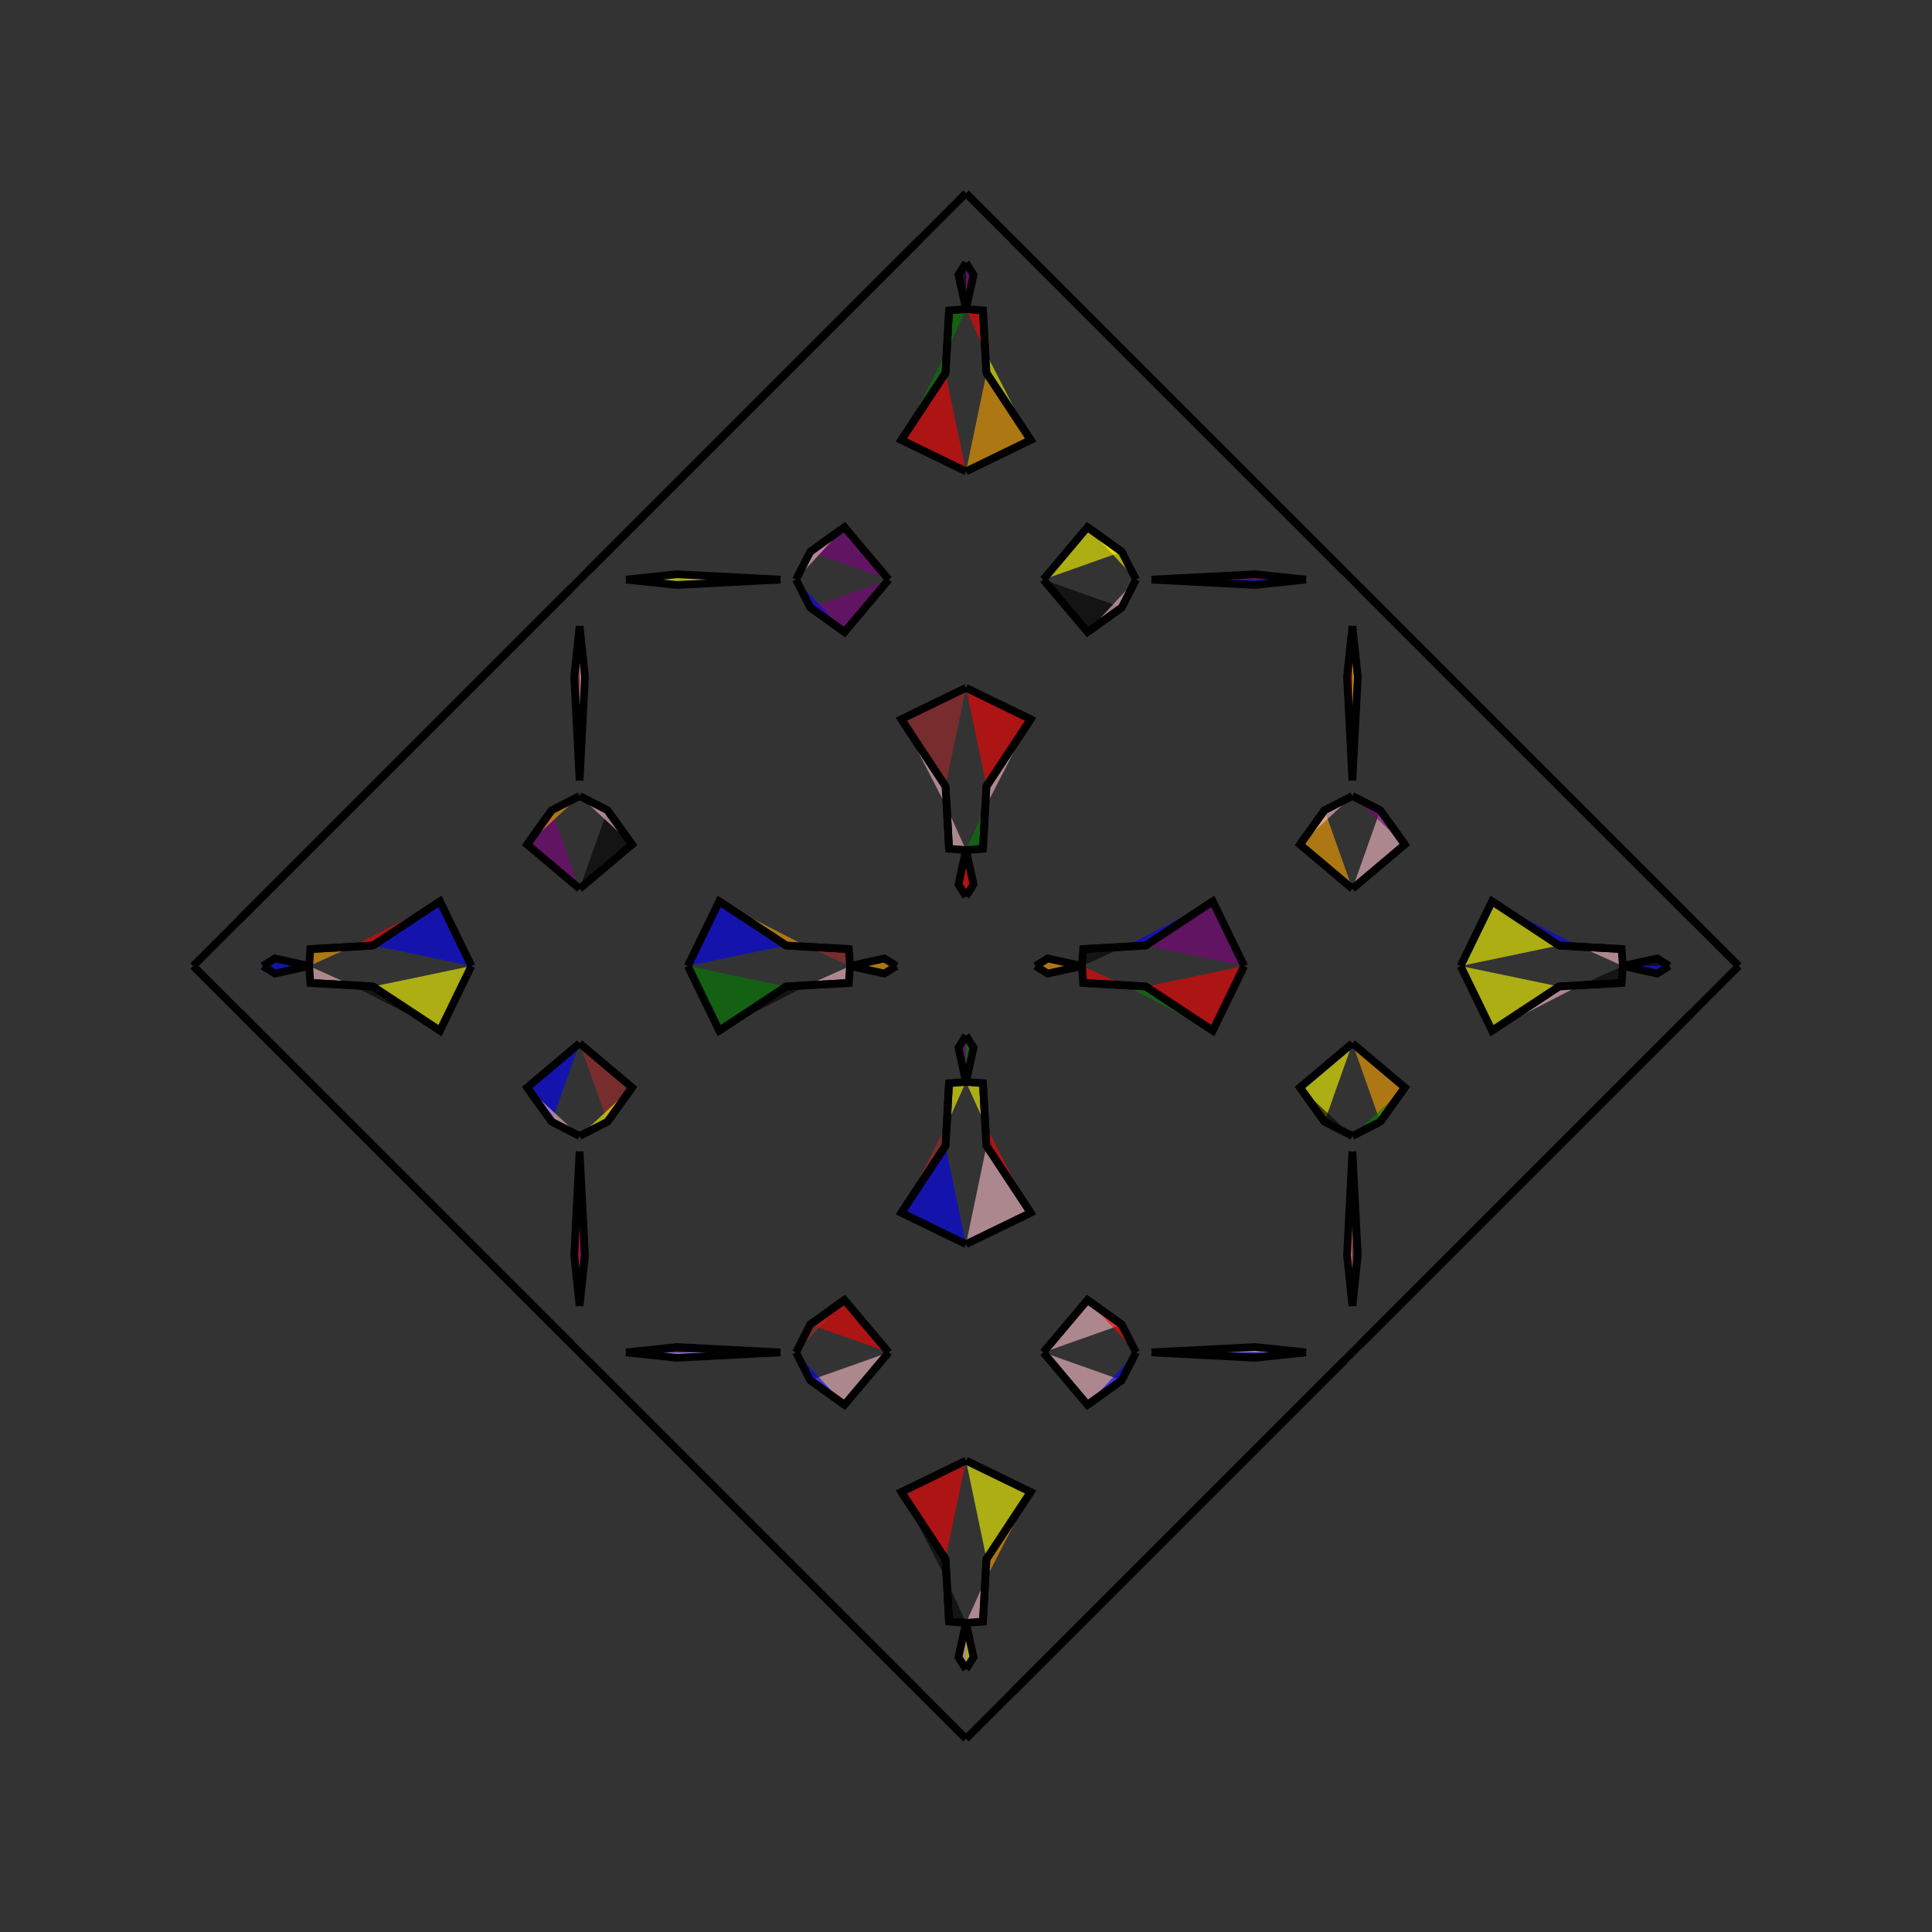 <?xml version="1.0" encoding="UTF-8"?>
<svg xmlns="http://www.w3.org/2000/svg" xmlns:xlink="http://www.w3.org/1999/xlink"
     width="250" height="250" viewBox="-125.0 -125.0 250 250">
<rect x="-125.0" y="-125.0" width="250" height="250" fill="#333333" stroke="none"/>
<defs>
</defs>
<path d="M9.0,91.0 L6.0,94.0 L0.0,100.0" fill="yellow" fill-opacity="0.6" stroke="black" stroke-width="1" />
<path d="M9.0,-91.0 L6.0,-94.0 L0.0,-100.0" fill="red" fill-opacity="0.6" stroke="black" stroke-width="1" />
<path d="M15.0,85.0 L9.0,91.0 L6.0,94.0" fill="yellow" fill-opacity="0.6" stroke="black" stroke-width="1" />
<path d="M15.0,-85.0 L9.0,-91.0 L6.0,-94.0" fill="black" fill-opacity="0.6" stroke="black" stroke-width="1" />
<path d="M9.0,-0.0 L10.564,-0.978 L15.0,-0.0" fill="orange" fill-opacity="0.6" stroke="black" stroke-width="1" />
<path d="M9.0,-0.0 L10.564,0.978 L15.0,-0.0" fill="orange" fill-opacity="0.6" stroke="black" stroke-width="1" />
<path d="M20.0,80.0 L15.0,85.0 L9.0,91.0" fill="purple" fill-opacity="0.6" stroke="black" stroke-width="1" />
<path d="M20.0,-80.0 L15.0,-85.0 L9.0,-91.0" fill="brown" fill-opacity="0.6" stroke="black" stroke-width="1" />
<path d="M15.0,-0.0 L15.166,-2.195 L20.527,-2.49" fill="black" fill-opacity="0.6" stroke="black" stroke-width="1" />
<path d="M15.0,-0.0 L15.166,2.195 L20.527,2.49" fill="red" fill-opacity="0.6" stroke="black" stroke-width="1" />
<path d="M15.166,-2.195 L20.527,-2.49 L23.274,-2.656" fill="yellow" fill-opacity="0.6" stroke="black" stroke-width="1" />
<path d="M15.166,2.195 L20.527,2.49 L23.274,2.656" fill="orange" fill-opacity="0.6" stroke="black" stroke-width="1" />
<path d="M20.527,-2.49 L23.274,-2.656 L31.936,-8.364" fill="blue" fill-opacity="0.6" stroke="black" stroke-width="1" />
<path d="M20.527,2.49 L23.274,2.656 L31.936,8.364" fill="green" fill-opacity="0.6" stroke="black" stroke-width="1" />
<path d="M23.274,-2.656 L31.936,-8.364 L36.0,-0.0" fill="purple" fill-opacity="0.6" stroke="black" stroke-width="1" />
<path d="M23.274,2.656 L31.936,8.364 L36.0,-0.0" fill="red" fill-opacity="0.6" stroke="black" stroke-width="1" />
<path d="M49.0,51.0 L40.0,60.0 L34.0,66.0" fill="red" fill-opacity="0.6" stroke="black" stroke-width="1" />
<path d="M49.0,-51.0 L40.0,-60.0 L34.0,-66.0" fill="pink" fill-opacity="0.6" stroke="black" stroke-width="1" />
<path d="M50.0,-10.0 L43.214,-15.721 L46.397,-20.159" fill="orange" fill-opacity="0.6" stroke="black" stroke-width="1" />
<path d="M50.0,10.0 L43.214,15.721 L46.397,20.159" fill="yellow" fill-opacity="0.6" stroke="black" stroke-width="1" />
<path d="M43.214,-15.721 L46.397,-20.159 L50.0,-22.0" fill="pink" fill-opacity="0.6" stroke="black" stroke-width="1" />
<path d="M43.214,15.721 L46.397,20.159 L50.0,22.0" fill="black" fill-opacity="0.6" stroke="black" stroke-width="1" />
<path d="M50.0,-24.0 L49.305,-37.422 L50.0,-44.0" fill="red" fill-opacity="0.6" stroke="black" stroke-width="1" />
<path d="M50.0,24.0 L49.305,37.422 L50.0,44.0" fill="orange" fill-opacity="0.6" stroke="black" stroke-width="1" />
<path d="M50.0,50.0 L49.0,51.0 L40.0,60.0" fill="black" fill-opacity="0.6" stroke="black" stroke-width="1" />
<path d="M50.0,-50.0 L49.0,-51.0 L40.0,-60.0" fill="red" fill-opacity="0.6" stroke="black" stroke-width="1" />
<path d="M40.0,60.0 L34.0,66.0 L22.0,78.0" fill="red" fill-opacity="0.6" stroke="black" stroke-width="1" />
<path d="M40.0,-60.0 L34.0,-66.0 L22.0,-78.0" fill="blue" fill-opacity="0.6" stroke="black" stroke-width="1" />
<path d="M34.0,66.0 L22.0,78.0 L20.0,80.0" fill="purple" fill-opacity="0.6" stroke="black" stroke-width="1" />
<path d="M34.0,-66.0 L22.0,-78.0 L20.0,-80.0" fill="red" fill-opacity="0.6" stroke="black" stroke-width="1" />
<path d="M22.0,78.0 L20.0,80.0 L15.0,85.0" fill="yellow" fill-opacity="0.6" stroke="black" stroke-width="1" />
<path d="M22.0,-78.0 L20.0,-80.0 L15.0,-85.0" fill="purple" fill-opacity="0.6" stroke="black" stroke-width="1" />
<path d="M-9.0,91.0 L-6.0,94.0 L0.0,100.0" fill="pink" fill-opacity="0.6" stroke="black" stroke-width="1" />
<path d="M-9.0,-91.0 L-6.0,-94.0 L0.0,-100.0" fill="yellow" fill-opacity="0.6" stroke="black" stroke-width="1" />
<path d="M-15.0,85.0 L-9.0,91.0 L-6.0,94.0" fill="green" fill-opacity="0.6" stroke="black" stroke-width="1" />
<path d="M-15.0,-85.0 L-9.0,-91.0 L-6.0,-94.0" fill="green" fill-opacity="0.6" stroke="black" stroke-width="1" />
<path d="M-9.0,-0.0 L-10.564,-0.978 L-15.0,-0.0" fill="orange" fill-opacity="0.6" stroke="black" stroke-width="1" />
<path d="M-9.0,-0.0 L-10.564,0.978 L-15.0,-0.0" fill="orange" fill-opacity="0.6" stroke="black" stroke-width="1" />
<path d="M-20.0,80.0 L-15.0,85.0 L-9.0,91.0" fill="blue" fill-opacity="0.6" stroke="black" stroke-width="1" />
<path d="M-20.0,-80.0 L-15.0,-85.0 L-9.0,-91.0" fill="pink" fill-opacity="0.6" stroke="black" stroke-width="1" />
<path d="M-15.0,-0.0 L-15.166,-2.195 L-20.527,-2.49" fill="brown" fill-opacity="0.6" stroke="black" stroke-width="1" />
<path d="M-15.0,-0.0 L-15.166,2.195 L-20.527,2.49" fill="pink" fill-opacity="0.6" stroke="black" stroke-width="1" />
<path d="M-15.166,-2.195 L-20.527,-2.49 L-23.274,-2.656" fill="yellow" fill-opacity="0.6" stroke="black" stroke-width="1" />
<path d="M-15.166,2.195 L-20.527,2.49 L-23.274,2.656" fill="blue" fill-opacity="0.6" stroke="black" stroke-width="1" />
<path d="M-20.527,-2.49 L-23.274,-2.656 L-31.936,-8.364" fill="orange" fill-opacity="0.6" stroke="black" stroke-width="1" />
<path d="M-20.527,2.49 L-23.274,2.656 L-31.936,8.364" fill="black" fill-opacity="0.6" stroke="black" stroke-width="1" />
<path d="M-23.274,-2.656 L-31.936,-8.364 L-36.0,-0.0" fill="blue" fill-opacity="0.6" stroke="black" stroke-width="1" />
<path d="M-23.274,2.656 L-31.936,8.364 L-36.0,-0.0" fill="green" fill-opacity="0.6" stroke="black" stroke-width="1" />
<path d="M-49.0,51.0 L-40.0,60.0 L-34.0,66.0" fill="green" fill-opacity="0.6" stroke="black" stroke-width="1" />
<path d="M-49.0,-51.0 L-40.0,-60.0 L-34.0,-66.0" fill="green" fill-opacity="0.6" stroke="black" stroke-width="1" />
<path d="M-50.0,-10.0 L-43.214,-15.721 L-46.397,-20.159" fill="black" fill-opacity="0.6" stroke="black" stroke-width="1" />
<path d="M-50.0,10.0 L-43.214,15.721 L-46.397,20.159" fill="brown" fill-opacity="0.6" stroke="black" stroke-width="1" />
<path d="M-43.214,-15.721 L-46.397,-20.159 L-50.0,-22.0" fill="pink" fill-opacity="0.6" stroke="black" stroke-width="1" />
<path d="M-43.214,15.721 L-46.397,20.159 L-50.0,22.0" fill="yellow" fill-opacity="0.6" stroke="black" stroke-width="1" />
<path d="M-50.0,-24.0 L-49.305,-37.422 L-50.0,-44.0" fill="pink" fill-opacity="0.6" stroke="black" stroke-width="1" />
<path d="M-50.0,24.0 L-49.305,37.422 L-50.0,44.0" fill="purple" fill-opacity="0.6" stroke="black" stroke-width="1" />
<path d="M-50.0,50.0 L-49.0,51.0 L-40.0,60.0" fill="orange" fill-opacity="0.6" stroke="black" stroke-width="1" />
<path d="M-50.0,-50.0 L-49.0,-51.0 L-40.0,-60.0" fill="pink" fill-opacity="0.6" stroke="black" stroke-width="1" />
<path d="M-40.0,60.0 L-34.0,66.0 L-22.0,78.0" fill="red" fill-opacity="0.6" stroke="black" stroke-width="1" />
<path d="M-40.0,-60.0 L-34.0,-66.0 L-22.0,-78.0" fill="green" fill-opacity="0.6" stroke="black" stroke-width="1" />
<path d="M-34.0,66.0 L-22.0,78.0 L-20.0,80.0" fill="yellow" fill-opacity="0.6" stroke="black" stroke-width="1" />
<path d="M-34.0,-66.0 L-22.0,-78.0 L-20.0,-80.0" fill="orange" fill-opacity="0.6" stroke="black" stroke-width="1" />
<path d="M-22.0,78.0 L-20.0,80.0 L-15.0,85.0" fill="brown" fill-opacity="0.6" stroke="black" stroke-width="1" />
<path d="M-22.0,-78.0 L-20.0,-80.0 L-15.0,-85.0" fill="red" fill-opacity="0.6" stroke="black" stroke-width="1" />
<path d="M91.0,9.0 L94.0,6.0 L100.0,-0.0" fill="purple" fill-opacity="0.6" stroke="black" stroke-width="1" />
<path d="M91.0,-9.0 L94.0,-6.0 L100.0,-0.0" fill="orange" fill-opacity="0.6" stroke="black" stroke-width="1" />
<path d="M85.0,15.0 L91.0,9.0 L94.0,6.0" fill="yellow" fill-opacity="0.6" stroke="black" stroke-width="1" />
<path d="M85.0,-15.0 L91.0,-9.0 L94.0,-6.0" fill="green" fill-opacity="0.6" stroke="black" stroke-width="1" />
<path d="M91.0,-0.0 L89.436,0.978 L85.0,-0.0" fill="blue" fill-opacity="0.6" stroke="black" stroke-width="1" />
<path d="M91.0,-0.0 L89.436,-0.978 L85.0,-0.0" fill="black" fill-opacity="0.6" stroke="black" stroke-width="1" />
<path d="M80.0,20.0 L85.0,15.0 L91.0,9.0" fill="purple" fill-opacity="0.6" stroke="black" stroke-width="1" />
<path d="M80.0,-20.0 L85.0,-15.0 L91.0,-9.0" fill="purple" fill-opacity="0.6" stroke="black" stroke-width="1" />
<path d="M85.0,-0.0 L84.834,2.195 L79.473,2.49" fill="black" fill-opacity="0.6" stroke="black" stroke-width="1" />
<path d="M85.0,-0.0 L84.834,-2.195 L79.473,-2.49" fill="pink" fill-opacity="0.6" stroke="black" stroke-width="1" />
<path d="M84.834,2.195 L79.473,2.49 L76.726,2.656" fill="yellow" fill-opacity="0.6" stroke="black" stroke-width="1" />
<path d="M84.834,-2.195 L79.473,-2.49 L76.726,-2.656" fill="blue" fill-opacity="0.6" stroke="black" stroke-width="1" />
<path d="M79.473,2.49 L76.726,2.656 L68.064,8.364" fill="pink" fill-opacity="0.6" stroke="black" stroke-width="1" />
<path d="M79.473,-2.49 L76.726,-2.656 L68.064,-8.364" fill="blue" fill-opacity="0.6" stroke="black" stroke-width="1" />
<path d="M76.726,2.656 L68.064,8.364 L64.0,-0.0" fill="yellow" fill-opacity="0.6" stroke="black" stroke-width="1" />
<path d="M76.726,-2.656 L68.064,-8.364 L64.0,-0.0" fill="yellow" fill-opacity="0.6" stroke="black" stroke-width="1" />
<path d="M51.0,49.0 L60.0,40.0 L66.0,34.0" fill="brown" fill-opacity="0.6" stroke="black" stroke-width="1" />
<path d="M51.0,-49.0 L60.0,-40.0 L66.0,-34.0" fill="pink" fill-opacity="0.6" stroke="black" stroke-width="1" />
<path d="M50.0,10.0 L56.786,15.721 L53.603,20.159" fill="orange" fill-opacity="0.6" stroke="black" stroke-width="1" />
<path d="M50.0,-10.0 L56.786,-15.721 L53.603,-20.159" fill="pink" fill-opacity="0.6" stroke="black" stroke-width="1" />
<path d="M56.786,15.721 L53.603,20.159 L50.0,22.0" fill="green" fill-opacity="0.6" stroke="black" stroke-width="1" />
<path d="M56.786,-15.721 L53.603,-20.159 L50.0,-22.0" fill="purple" fill-opacity="0.6" stroke="black" stroke-width="1" />
<path d="M50.0,24.0 L50.695,37.422 L50.0,44.0" fill="purple" fill-opacity="0.6" stroke="black" stroke-width="1" />
<path d="M50.0,-24.0 L50.695,-37.422 L50.0,-44.0" fill="yellow" fill-opacity="0.6" stroke="black" stroke-width="1" />
<path d="M50.0,50.0 L51.0,49.0 L60.0,40.0" fill="orange" fill-opacity="0.6" stroke="black" stroke-width="1" />
<path d="M50.0,-50.0 L51.0,-49.0 L60.0,-40.0" fill="pink" fill-opacity="0.6" stroke="black" stroke-width="1" />
<path d="M60.0,40.0 L66.0,34.0 L78.0,22.0" fill="yellow" fill-opacity="0.6" stroke="black" stroke-width="1" />
<path d="M60.0,-40.0 L66.0,-34.0 L78.0,-22.0" fill="pink" fill-opacity="0.6" stroke="black" stroke-width="1" />
<path d="M66.0,34.0 L78.0,22.0 L80.0,20.0" fill="yellow" fill-opacity="0.6" stroke="black" stroke-width="1" />
<path d="M66.0,-34.0 L78.0,-22.0 L80.0,-20.0" fill="red" fill-opacity="0.6" stroke="black" stroke-width="1" />
<path d="M78.0,22.0 L80.0,20.0 L85.0,15.0" fill="blue" fill-opacity="0.6" stroke="black" stroke-width="1" />
<path d="M78.0,-22.0 L80.0,-20.0 L85.0,-15.0" fill="blue" fill-opacity="0.6" stroke="black" stroke-width="1" />
<path d="M0.0,-9.0 L0.978,-10.564 L0.0,-15.0" fill="red" fill-opacity="0.6" stroke="black" stroke-width="1" />
<path d="M0.0,9.0 L0.978,10.564 L0.0,15.0" fill="green" fill-opacity="0.6" stroke="black" stroke-width="1" />
<path d="M0.0,91.0 L0.978,89.436 L0.0,85.0" fill="yellow" fill-opacity="0.6" stroke="black" stroke-width="1" />
<path d="M0.0,-91.0 L0.978,-89.436 L0.0,-85.0" fill="purple" fill-opacity="0.6" stroke="black" stroke-width="1" />
<path d="M0.0,-15.0 L2.195,-15.166 L2.49,-20.527" fill="green" fill-opacity="0.6" stroke="black" stroke-width="1" />
<path d="M0.0,15.0 L2.195,15.166 L2.49,20.527" fill="yellow" fill-opacity="0.6" stroke="black" stroke-width="1" />
<path d="M0.0,85.0 L2.195,84.834 L2.49,79.473" fill="pink" fill-opacity="0.6" stroke="black" stroke-width="1" />
<path d="M0.0,-85.0 L2.195,-84.834 L2.49,-79.473" fill="red" fill-opacity="0.6" stroke="black" stroke-width="1" />
<path d="M2.195,-15.166 L2.49,-20.527 L2.656,-23.274" fill="brown" fill-opacity="0.6" stroke="black" stroke-width="1" />
<path d="M2.195,15.166 L2.49,20.527 L2.656,23.274" fill="black" fill-opacity="0.6" stroke="black" stroke-width="1" />
<path d="M2.195,84.834 L2.49,79.473 L2.656,76.726" fill="yellow" fill-opacity="0.6" stroke="black" stroke-width="1" />
<path d="M2.195,-84.834 L2.49,-79.473 L2.656,-76.726" fill="pink" fill-opacity="0.6" stroke="black" stroke-width="1" />
<path d="M2.49,-20.527 L2.656,-23.274 L8.364,-31.936" fill="pink" fill-opacity="0.6" stroke="black" stroke-width="1" />
<path d="M2.49,20.527 L2.656,23.274 L8.364,31.936" fill="red" fill-opacity="0.6" stroke="black" stroke-width="1" />
<path d="M2.49,79.473 L2.656,76.726 L8.364,68.064" fill="orange" fill-opacity="0.6" stroke="black" stroke-width="1" />
<path d="M2.49,-79.473 L2.656,-76.726 L8.364,-68.064" fill="yellow" fill-opacity="0.6" stroke="black" stroke-width="1" />
<path d="M2.656,-23.274 L8.364,-31.936 L0.0,-36.0" fill="red" fill-opacity="0.6" stroke="black" stroke-width="1" />
<path d="M2.656,23.274 L8.364,31.936 L0.0,36.0" fill="pink" fill-opacity="0.6" stroke="black" stroke-width="1" />
<path d="M2.656,76.726 L8.364,68.064 L0.0,64.0" fill="yellow" fill-opacity="0.6" stroke="black" stroke-width="1" />
<path d="M2.656,-76.726 L8.364,-68.064 L0.0,-64.0" fill="orange" fill-opacity="0.6" stroke="black" stroke-width="1" />
<path d="M10.0,-50.0 L15.721,-43.214 L20.159,-46.397" fill="black" fill-opacity="0.6" stroke="black" stroke-width="1" />
<path d="M10.0,50.0 L15.721,43.214 L20.159,46.397" fill="pink" fill-opacity="0.6" stroke="black" stroke-width="1" />
<path d="M10.0,50.0 L15.721,56.786 L20.159,53.603" fill="pink" fill-opacity="0.6" stroke="black" stroke-width="1" />
<path d="M10.0,-50.0 L15.721,-56.786 L20.159,-53.603" fill="yellow" fill-opacity="0.6" stroke="black" stroke-width="1" />
<path d="M15.721,-43.214 L20.159,-46.397 L22.0,-50.0" fill="pink" fill-opacity="0.6" stroke="black" stroke-width="1" />
<path d="M15.721,43.214 L20.159,46.397 L22.0,50.0" fill="red" fill-opacity="0.6" stroke="black" stroke-width="1" />
<path d="M15.721,56.786 L20.159,53.603 L22.0,50.0" fill="blue" fill-opacity="0.6" stroke="black" stroke-width="1" />
<path d="M15.721,-56.786 L20.159,-53.603 L22.0,-50.0" fill="yellow" fill-opacity="0.6" stroke="black" stroke-width="1" />
<path d="M24.0,-50.0 L37.422,-49.305 L44.0,-50.0" fill="blue" fill-opacity="0.6" stroke="black" stroke-width="1" />
<path d="M24.0,50.0 L37.422,49.305 L44.0,50.0" fill="pink" fill-opacity="0.6" stroke="black" stroke-width="1" />
<path d="M24.0,50.0 L37.422,50.695 L44.0,50.0" fill="blue" fill-opacity="0.6" stroke="black" stroke-width="1" />
<path d="M24.0,-50.0 L37.422,-50.695 L44.0,-50.0" fill="purple" fill-opacity="0.6" stroke="black" stroke-width="1" />
<path d="M0.0,91.0 L-0.978,89.436 L0.0,85.0" fill="pink" fill-opacity="0.6" stroke="black" stroke-width="1" />
<path d="M0.0,-9.0 L-0.978,-10.564 L0.0,-15.0" fill="red" fill-opacity="0.6" stroke="black" stroke-width="1" />
<path d="M0.0,9.0 L-0.978,10.564 L0.0,15.0" fill="purple" fill-opacity="0.6" stroke="black" stroke-width="1" />
<path d="M0.0,-91.0 L-0.978,-89.436 L0.0,-85.0" fill="black" fill-opacity="0.6" stroke="black" stroke-width="1" />
<path d="M0.0,85.0 L-2.195,84.834 L-2.49,79.473" fill="black" fill-opacity="0.6" stroke="black" stroke-width="1" />
<path d="M0.0,-15.0 L-2.195,-15.166 L-2.49,-20.527" fill="pink" fill-opacity="0.6" stroke="black" stroke-width="1" />
<path d="M0.0,15.0 L-2.195,15.166 L-2.49,20.527" fill="yellow" fill-opacity="0.6" stroke="black" stroke-width="1" />
<path d="M0.0,-85.0 L-2.195,-84.834 L-2.49,-79.473" fill="green" fill-opacity="0.6" stroke="black" stroke-width="1" />
<path d="M-2.195,84.834 L-2.49,79.473 L-2.656,76.726" fill="orange" fill-opacity="0.6" stroke="black" stroke-width="1" />
<path d="M-2.195,-15.166 L-2.49,-20.527 L-2.656,-23.274" fill="black" fill-opacity="0.6" stroke="black" stroke-width="1" />
<path d="M-2.195,15.166 L-2.49,20.527 L-2.656,23.274" fill="green" fill-opacity="0.6" stroke="black" stroke-width="1" />
<path d="M-2.195,-84.834 L-2.49,-79.473 L-2.656,-76.726" fill="brown" fill-opacity="0.6" stroke="black" stroke-width="1" />
<path d="M-2.49,79.473 L-2.656,76.726 L-8.364,68.064" fill="black" fill-opacity="0.6" stroke="black" stroke-width="1" />
<path d="M-2.49,-20.527 L-2.656,-23.274 L-8.364,-31.936" fill="pink" fill-opacity="0.6" stroke="black" stroke-width="1" />
<path d="M-2.49,20.527 L-2.656,23.274 L-8.364,31.936" fill="brown" fill-opacity="0.6" stroke="black" stroke-width="1" />
<path d="M-2.49,-79.473 L-2.656,-76.726 L-8.364,-68.064" fill="green" fill-opacity="0.6" stroke="black" stroke-width="1" />
<path d="M-2.656,76.726 L-8.364,68.064 L0.0,64.0" fill="red" fill-opacity="0.6" stroke="black" stroke-width="1" />
<path d="M-2.656,-23.274 L-8.364,-31.936 L0.0,-36.0" fill="brown" fill-opacity="0.6" stroke="black" stroke-width="1" />
<path d="M-2.656,23.274 L-8.364,31.936 L0.0,36.0" fill="blue" fill-opacity="0.6" stroke="black" stroke-width="1" />
<path d="M-2.656,-76.726 L-8.364,-68.064 L0.0,-64.0" fill="red" fill-opacity="0.6" stroke="black" stroke-width="1" />
<path d="M-10.0,50.0 L-15.721,56.786 L-20.159,53.603" fill="pink" fill-opacity="0.6" stroke="black" stroke-width="1" />
<path d="M-10.0,-50.0 L-15.721,-43.214 L-20.159,-46.397" fill="purple" fill-opacity="0.6" stroke="black" stroke-width="1" />
<path d="M-10.0,50.0 L-15.721,43.214 L-20.159,46.397" fill="red" fill-opacity="0.6" stroke="black" stroke-width="1" />
<path d="M-10.0,-50.0 L-15.721,-56.786 L-20.159,-53.603" fill="purple" fill-opacity="0.6" stroke="black" stroke-width="1" />
<path d="M-15.721,56.786 L-20.159,53.603 L-22.0,50.0" fill="blue" fill-opacity="0.6" stroke="black" stroke-width="1" />
<path d="M-15.721,-43.214 L-20.159,-46.397 L-22.0,-50.0" fill="blue" fill-opacity="0.6" stroke="black" stroke-width="1" />
<path d="M-15.721,43.214 L-20.159,46.397 L-22.0,50.0" fill="brown" fill-opacity="0.6" stroke="black" stroke-width="1" />
<path d="M-15.721,-56.786 L-20.159,-53.603 L-22.0,-50.0" fill="pink" fill-opacity="0.6" stroke="black" stroke-width="1" />
<path d="M-24.0,50.0 L-37.422,50.695 L-44.0,50.0" fill="pink" fill-opacity="0.6" stroke="black" stroke-width="1" />
<path d="M-24.0,-50.0 L-37.422,-49.305 L-44.0,-50.0" fill="yellow" fill-opacity="0.6" stroke="black" stroke-width="1" />
<path d="M-24.0,50.0 L-37.422,49.305 L-44.0,50.0" fill="blue" fill-opacity="0.6" stroke="black" stroke-width="1" />
<path d="M-24.0,-50.0 L-37.422,-50.695 L-44.0,-50.0" fill="yellow" fill-opacity="0.6" stroke="black" stroke-width="1" />
<path d="M-91.0,-9.0 L-94.0,-6.0 L-100.0,-0.0" fill="red" fill-opacity="0.6" stroke="black" stroke-width="1" />
<path d="M-91.0,9.0 L-94.0,6.0 L-100.0,-0.0" fill="blue" fill-opacity="0.6" stroke="black" stroke-width="1" />
<path d="M-85.0,-15.0 L-91.0,-9.0 L-94.0,-6.0" fill="green" fill-opacity="0.6" stroke="black" stroke-width="1" />
<path d="M-85.0,15.0 L-91.0,9.0 L-94.0,6.0" fill="orange" fill-opacity="0.6" stroke="black" stroke-width="1" />
<path d="M-91.0,-0.0 L-89.436,-0.978 L-85.0,-0.0" fill="blue" fill-opacity="0.6" stroke="black" stroke-width="1" />
<path d="M-91.0,-0.0 L-89.436,0.978 L-85.0,-0.0" fill="blue" fill-opacity="0.6" stroke="black" stroke-width="1" />
<path d="M-80.0,-20.0 L-85.0,-15.0 L-91.0,-9.0" fill="pink" fill-opacity="0.6" stroke="black" stroke-width="1" />
<path d="M-80.0,20.0 L-85.0,15.0 L-91.0,9.0" fill="brown" fill-opacity="0.6" stroke="black" stroke-width="1" />
<path d="M-85.0,-0.0 L-84.834,-2.195 L-79.473,-2.49" fill="orange" fill-opacity="0.6" stroke="black" stroke-width="1" />
<path d="M-85.0,-0.0 L-84.834,2.195 L-79.473,2.49" fill="pink" fill-opacity="0.6" stroke="black" stroke-width="1" />
<path d="M-84.834,-2.195 L-79.473,-2.49 L-76.726,-2.656" fill="blue" fill-opacity="0.6" stroke="black" stroke-width="1" />
<path d="M-84.834,2.195 L-79.473,2.49 L-76.726,2.656" fill="green" fill-opacity="0.6" stroke="black" stroke-width="1" />
<path d="M-79.473,-2.49 L-76.726,-2.656 L-68.064,-8.364" fill="red" fill-opacity="0.6" stroke="black" stroke-width="1" />
<path d="M-79.473,2.49 L-76.726,2.656 L-68.064,8.364" fill="black" fill-opacity="0.6" stroke="black" stroke-width="1" />
<path d="M-76.726,-2.656 L-68.064,-8.364 L-64.0,-0.0" fill="blue" fill-opacity="0.6" stroke="black" stroke-width="1" />
<path d="M-76.726,2.656 L-68.064,8.364 L-64.0,-0.0" fill="yellow" fill-opacity="0.6" stroke="black" stroke-width="1" />
<path d="M-51.0,-49.0 L-60.0,-40.0 L-66.0,-34.0" fill="purple" fill-opacity="0.6" stroke="black" stroke-width="1" />
<path d="M-51.0,49.0 L-60.0,40.0 L-66.0,34.0" fill="red" fill-opacity="0.6" stroke="black" stroke-width="1" />
<path d="M-50.0,-10.0 L-56.786,-15.721 L-53.603,-20.159" fill="purple" fill-opacity="0.6" stroke="black" stroke-width="1" />
<path d="M-50.0,10.0 L-56.786,15.721 L-53.603,20.159" fill="blue" fill-opacity="0.6" stroke="black" stroke-width="1" />
<path d="M-56.786,-15.721 L-53.603,-20.159 L-50.0,-22.0" fill="orange" fill-opacity="0.6" stroke="black" stroke-width="1" />
<path d="M-56.786,15.721 L-53.603,20.159 L-50.0,22.0" fill="pink" fill-opacity="0.6" stroke="black" stroke-width="1" />
<path d="M-50.0,-24.0 L-50.695,-37.422 L-50.0,-44.0" fill="brown" fill-opacity="0.6" stroke="black" stroke-width="1" />
<path d="M-50.0,24.0 L-50.695,37.422 L-50.0,44.0" fill="red" fill-opacity="0.6" stroke="black" stroke-width="1" />
<path d="M-50.0,-50.0 L-51.0,-49.0 L-60.0,-40.0" fill="black" fill-opacity="0.6" stroke="black" stroke-width="1" />
<path d="M-50.0,50.0 L-51.0,49.0 L-60.0,40.0" fill="black" fill-opacity="0.6" stroke="black" stroke-width="1" />
<path d="M-60.0,-40.0 L-66.0,-34.0 L-78.0,-22.0" fill="green" fill-opacity="0.6" stroke="black" stroke-width="1" />
<path d="M-60.0,40.0 L-66.0,34.0 L-78.0,22.0" fill="black" fill-opacity="0.6" stroke="black" stroke-width="1" />
<path d="M-66.0,-34.0 L-78.0,-22.0 L-80.0,-20.0" fill="blue" fill-opacity="0.6" stroke="black" stroke-width="1" />
<path d="M-66.0,34.0 L-78.0,22.0 L-80.0,20.0" fill="black" fill-opacity="0.6" stroke="black" stroke-width="1" />
<path d="M-78.0,-22.0 L-80.0,-20.0 L-85.0,-15.0" fill="blue" fill-opacity="0.6" stroke="black" stroke-width="1" />
<path d="M-78.0,22.0 L-80.0,20.0 L-85.0,15.0" fill="brown" fill-opacity="0.6" stroke="black" stroke-width="1" />
</svg>